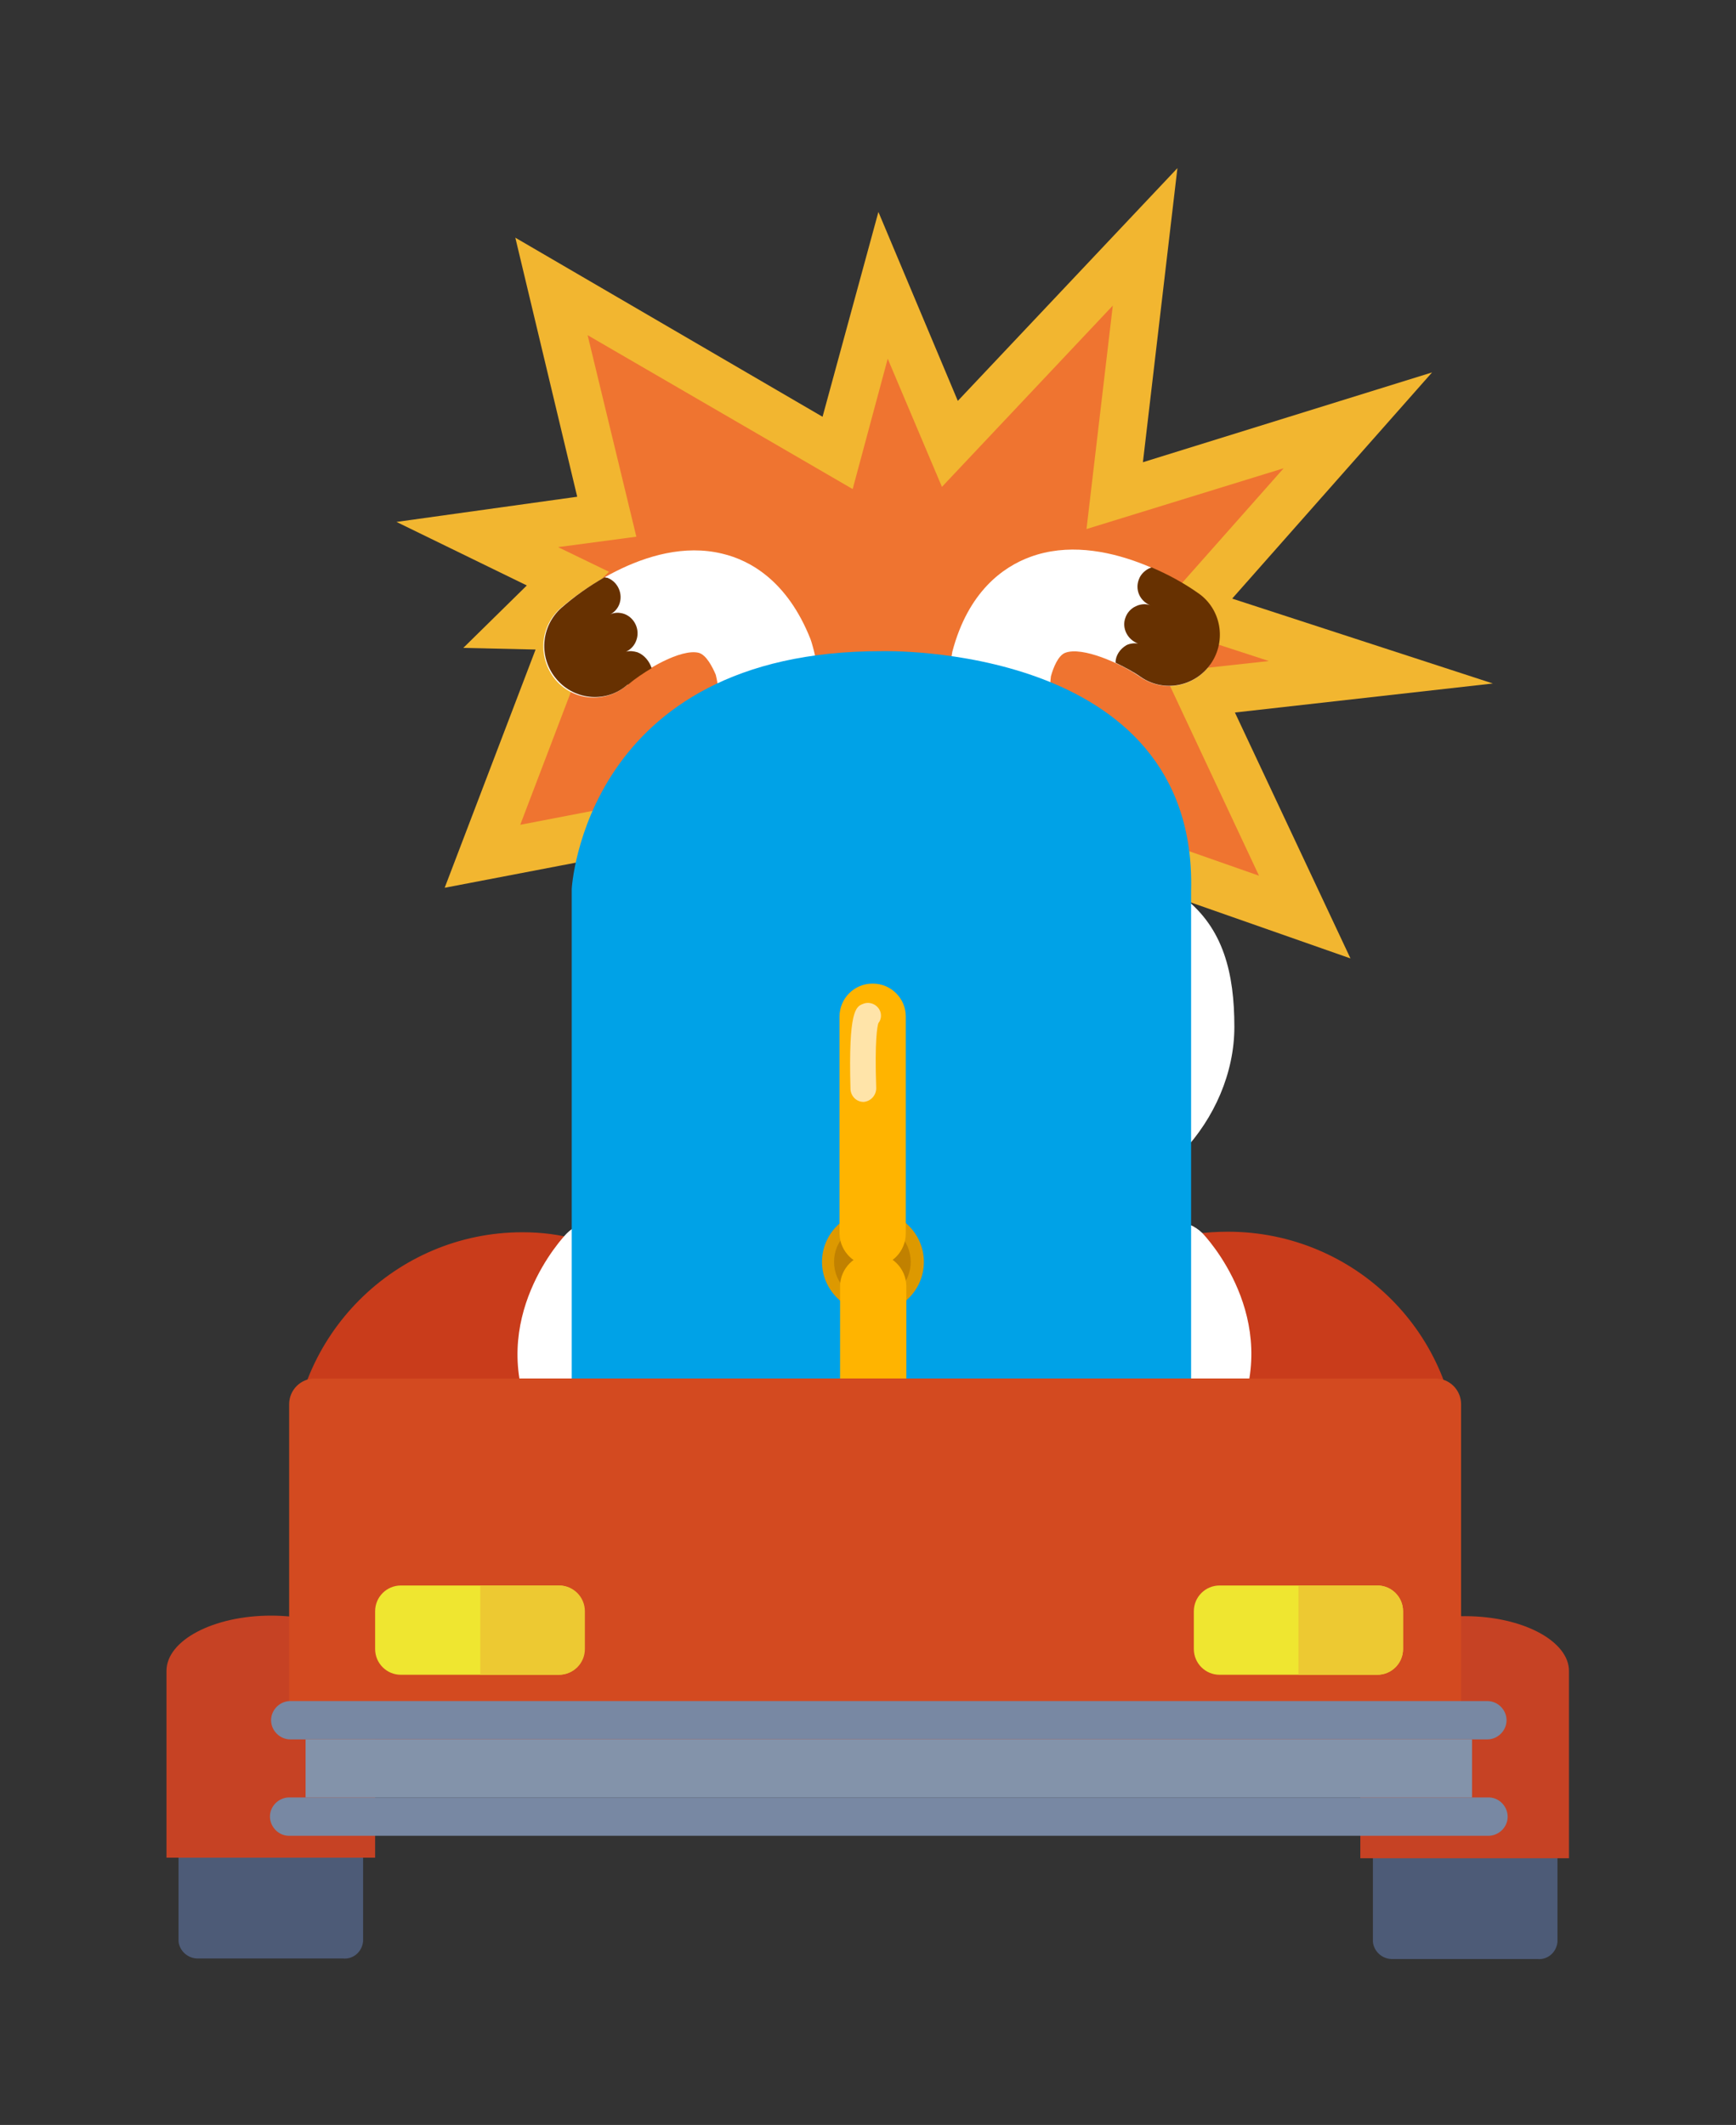 <?xml version="1.0" encoding="utf-8"?>
<!-- Generator: Adobe Illustrator 23.0.2, SVG Export Plug-In . SVG Version: 6.00 Build 0)  -->
<svg version="1.1" id="레이어_1" xmlns="http://www.w3.org/2000/svg" xmlns:xlink="http://www.w3.org/1999/xlink" x="0px"
	 y="0px" viewBox="0 0 317 388" style="enable-background:new 0 0 317 388;" xml:space="preserve">
<rect x="0" y="0" width="317" height="388" fill="#333333" stroke="none"/>
<style type="text/css">
	.st0{fill:#F2B630;}
	.st1{fill:#EF7430;}
	.st2{fill:#C93C1B;}
	.st3{fill:#FFFFFF;}
	.st4{fill:#673101;}
	.st5{fill:#00A2E7;}
	.st6{fill:#DD9900;}
	.st7{fill:#C18100;}
	.st8{fill:#FFB400;}
	.st9{fill:#FFE4A9;}
	.st10{fill:#4D5B77;}
	.st11{fill:#C64224;}
	.st12{fill:#D34A20;}
	.st13{fill:#EFE630;}
	.st14{fill:#EDC932;}
	.st15{fill:#7888A3;}
	.st16{fill:#8393AA;}
</style>
<title>자산 14</title>
<g>
	<polygon class="st0" points="180.9,167.4 198.5,185.6 198.4,158.1 246.6,175 225.5,130.1 272.6,124.8 225,109.3 261.5,68 
		208.7,84.4 215,30.7 174.9,73.2 160.4,38.7 150.2,76.1 94.1,43.4 105.4,90.7 72.4,95.3 96.2,106.9 84.6,118.3 97.8,118.6 
		81.2,162.1 118.8,154.9 114.4,178.4 135.4,174.1 150.1,208.9 	"/>
	<polygon class="st1" points="180,153.9 189.7,164 189.7,145.8 229.9,159.9 212.5,122.8 231.7,120.7 209.6,113.5 234.4,85.5 
		198.4,96.6 203.2,55.8 172,88.9 162.1,65.5 155.7,89.3 107.3,61.2 116.2,98 101.9,99.9 111.2,104.4 105.4,110.1 110.4,110.2 
		95,150.6 129.8,143.9 125.4,167.3 140.6,164.2 152.1,191.4 	"/>
</g>
<g>
	<path class="st2" d="M224.2,224.9c-8,0-15.8,2.1-22.8,6c-11.4-8.9-26.9-14.4-44.1-14.4c-16.6,0-31.7,5.2-43,13.6
		c-6-3.3-11.6-5.1-18.9-5.1c-23.2,0-42.1,18.9-42.1,42.1v50.6h213V267C266.4,243.7,247.5,224.9,224.2,224.9L224.2,224.9z"/>
</g>
<g>
	<path class="st3" d="M189.1,146.7l0.3-0.1c4.5-2.5,6.2-8.1,3.8-12.6c-1.9-3.6-1.5-8.9-1.3-10.5c0.4-1.5,1.3-3.8,2.6-4.3
		c3.1-1.2,10.1,1.9,13.7,4.4c4.2,2.9,9.9,1.9,12.8-2.3c0,0,0,0,0-0.1c2.9-4.2,1.9-10-2.3-12.9c-1.7-1.2-17.1-11.6-30.6-6.6
		c-4.9,1.8-11.3,6.3-14.2,17.3l-0.1,0.6c-0.3,1.3-2.3,13,3,23.2C179.2,147.2,184.6,148.9,189.1,146.7z"/>
	<path class="st4" d="M205.7,117.8c0.6-0.3,1.4-0.4,2.1-0.3c-1.9-0.7-3-2.8-2.3-4.7c0.3-0.9,1-1.7,1.9-2.1c0.8-0.4,1.8-0.5,2.6-0.2
		c-1.9-0.8-2.8-2.9-2-4.8c0.3-0.8,1-1.5,1.8-1.9c0.2-0.1,0.3-0.1,0.5-0.2c3,1.3,5.8,2.8,8.5,4.7c4.2,2.9,5.2,8.7,2.3,12.9
		c-2.9,4.2-8.6,5.3-12.8,2.4l0,0c-1.4-1-3-1.8-4.6-2.6C203.7,119.7,204.5,118.5,205.7,117.8z"/>
</g>
<g>
	<path class="st3" d="M136,146l-0.3-0.1c-4.7-1.9-7-7.3-5.1-12.1c1.5-3.8,0.5-9,0.1-10.6c-0.6-1.4-1.7-3.6-3.1-4
		c-3.2-0.8-9.8,3-13.1,5.9c-3.8,3.3-9.6,3-13-0.9l0,0c-3.3-3.9-3-9.7,0.8-13.1c1.6-1.4,15.7-13.4,29.6-10c5.1,1.2,11.9,5,16.1,15.6
		l0.2,0.6c0.4,1.3,3.8,12.7-0.5,23.4C145.9,145.3,140.7,147.7,136,146z"/>
	<path class="st4" d="M116.4,119.1c-0.7-0.2-1.4-0.3-2.1-0.1c0.9-0.4,1.6-1.2,1.9-2.1c0.7-1.9-0.3-4.1-2.2-4.8
		c-0.9-0.3-1.8-0.3-2.6,0.1c0.8-0.4,1.4-1.1,1.7-1.9c0.7-1.9-0.3-4.1-2.2-4.8c-0.2,0-0.4-0.1-0.5-0.1c-2.8,1.6-5.5,3.5-7.9,5.6
		c-3.8,3.4-4.2,9.2-0.8,13.1c3.3,3.8,9.1,4.3,12.9,0.9c0,0,0,0,0.1,0c1.3-1.1,2.8-2.1,4.3-3C118.6,120.8,117.7,119.6,116.4,119.1z"
		/>
</g>
<path class="st3" d="M219.4,263.5c-3.9,0-7.1-3.1-7.1-7c0-1,0.2-2,0.6-3c4.4-9.8-3.3-18.2-3.6-18.6c-2.6-2.9-2.3-7.4,0.6-10
	c2.8-2.5,6.9-2.4,9.6,0.2c0.6,0.6,14.8,15.6,6.3,34.2C224.7,261.9,222.2,263.5,219.4,263.5z"/>
<path class="st3" d="M103.6,263.5c1,0,2-0.2,2.9-0.6c3.5-1.6,5.1-5.8,3.5-9.3c-4.4-9.8,3.3-18.2,3.7-18.6c2.6-2.9,2.5-7.3-0.4-10
	c-2.8-2.6-7.1-2.5-9.8,0.2c-0.6,0.6-14.8,15.6-6.3,34.2C98.3,261.9,100.8,263.6,103.6,263.5z"/>
<path class="st3" d="M216.2,163.9c-0.9-25.6-19.9-35.8-35.8-39.4c-2-0.5-8.4-1.6-9.9-1.7c-3.8-0.4-7.6-0.6-11.4-0.5
	c-29.1,0.3-52.7,21.5-53.4,47.9l0,0c0,0-5.1,41.9,42.5,49.5c3.8,0.6,7.6,0.8,11.5,0.8h34.1c16.9,0,31.6-16.1,31.6-33l0,0
	C225.4,177.7,223.4,169.5,216.2,163.9z"/>
<path class="st5" d="M161,118.9c-54.3-0.1-56.6,43.4-56.6,43.4V278c0,20.9,25.3,37.8,56.6,37.8s56.5-16.9,56.5-37.8V162.7
	C218.7,117.2,161,118.9,161,118.9z"/>
<g>
	<g>
		<path class="st6" d="M168.7,230.4c0,5.2-4.2,9.3-9.3,9.3s-9.3-4.2-9.3-9.3s4.2-9.3,9.3-9.3l0,0
			C164.5,221.1,168.7,225.3,168.7,230.4z"/>
		<path class="st7" d="M159.3,237.4c-3.9,0-7-3.1-7-7s3.1-7,7-7s7,3.1,7,7l0,0C166.3,234.3,163.2,237.4,159.3,237.4z"/>
	</g>
	<path class="st8" d="M165.4,225.2c0,3.3-2.6,6-5.9,6c0,0,0,0-0.1,0l0,0c-3.3,0-6-2.6-6.1-5.9v-0.1v-39.6c0-3.3,2.7-6,6-6
		c0,0,0,0,0.1,0l0,0c3.3,0,6,2.7,6,6V225.2z"/>
	<path class="st8" d="M165.4,274.5c0,3.3-2.7,6-6,6l0,0c-3.3,0-6-2.6-6-5.9c0,0,0,0,0-0.1v-39.6c0-3.3,2.7-6,6-6c0,0,0,0,0.1,0l0,0
		c3.3,0,6,2.7,6,6v39.6H165.4z"/>
	<path class="st9" d="M157.7,201.2c-1.3,0-2.3-1-2.4-2.3c-0.4-14.5,1-15.1,2.3-15.6c1.2-0.5,2.6,0.1,3.1,1.3
		c0.3,0.7,0.2,1.6-0.3,2.2c-0.2,0.6-0.7,3.1-0.4,11.9C160,200,159,201.1,157.7,201.2L157.7,201.2z"/>
</g>
<g>
	<path class="st10" d="M284.4,354.6c-0.2,1.9-1.8,3.3-3.7,3.1h-26.3c-1.9,0.1-3.5-1.3-3.7-3.1v-41.1c0.2-1.9,1.8-3.3,3.7-3.1h26.3
		c1.9-0.1,3.5,1.3,3.7,3.1V354.6z"/>
	<path class="st11" d="M267.5,295.1c-10.5,0-19.1,4.5-19.1,10.1v34.1h38.1v-34.1C286.6,299.7,278.1,295.1,267.5,295.1z"/>
</g>
<g>
	<path class="st10" d="M66.3,354.5c-0.2,1.9-1.8,3.3-3.7,3.1H36.3c-1.9,0.1-3.5-1.3-3.7-3.1v-41.1c0.2-1.9,1.8-3.3,3.7-3.1h26.3
		c1.9-0.1,3.5,1.3,3.7,3.1L66.3,354.5z"/>
	<path class="st11" d="M49.5,295c-10.5,0-19.1,4.5-19.1,10.1v34.1h38.1v-34.1C68.5,299.5,60,295,49.5,295z"/>
</g>
<path class="st12" d="M262.1,251.7H57.5c-2.6,0-4.7,2.1-4.7,4.7l0,0v57.4h214v-57.4C266.8,253.8,264.7,251.7,262.1,251.7z"/>
<g>
	<path class="st13" d="M73.2,289.5H102c2.6,0,4.7,2.1,4.7,4.7v6.9c0,2.6-2.1,4.7-4.7,4.7H73.2c-2.6,0-4.7-2.1-4.7-4.7v-6.9
		C68.5,291.6,70.6,289.5,73.2,289.5z"/>
	<path class="st14" d="M102.1,289.5H87.7v16.3h14.4c2.6,0,4.7-2.1,4.7-4.7l0,0v-6.9C106.8,291.6,104.7,289.5,102.1,289.5
		L102.1,289.5z"/>
</g>
<g>
	<path class="st13" d="M222.7,289.5h28.8c2.6,0,4.7,2.1,4.7,4.7v6.9c0,2.6-2.1,4.7-4.7,4.7h-28.8c-2.6,0-4.7-2.1-4.7-4.7v-6.9
		C218,291.6,220.1,289.5,222.7,289.5z"/>
	<path class="st14" d="M251.5,289.5h-14.4v16.3h14.4c2.6,0,4.7-2.1,4.7-4.7l0,0v-6.9C256.2,291.6,254.1,289.5,251.5,289.5
		L251.5,289.5z"/>
</g>
<g>
	<path class="st15" d="M271.6,317.6c1.9,0,3.5-1.6,3.5-3.5s-1.6-3.5-3.5-3.5H53c-1.9,0-3.5,1.6-3.5,3.5s1.6,3.5,3.5,3.5l0,0H271.6z"
		/>
	<rect x="55.8" y="317.6" class="st16" width="213" height="10.6"/>
	<path class="st15" d="M271.6,328.2H53c-1.9-0.1-3.6,1.4-3.7,3.3c-0.1,1.9,1.4,3.6,3.3,3.7c0.1,0,0.3,0,0.4,0h218.6
		c1.9,0.1,3.6-1.4,3.7-3.3s-1.4-3.6-3.3-3.7C271.8,328.2,271.7,328.2,271.6,328.2z"/>
</g>
</svg>
